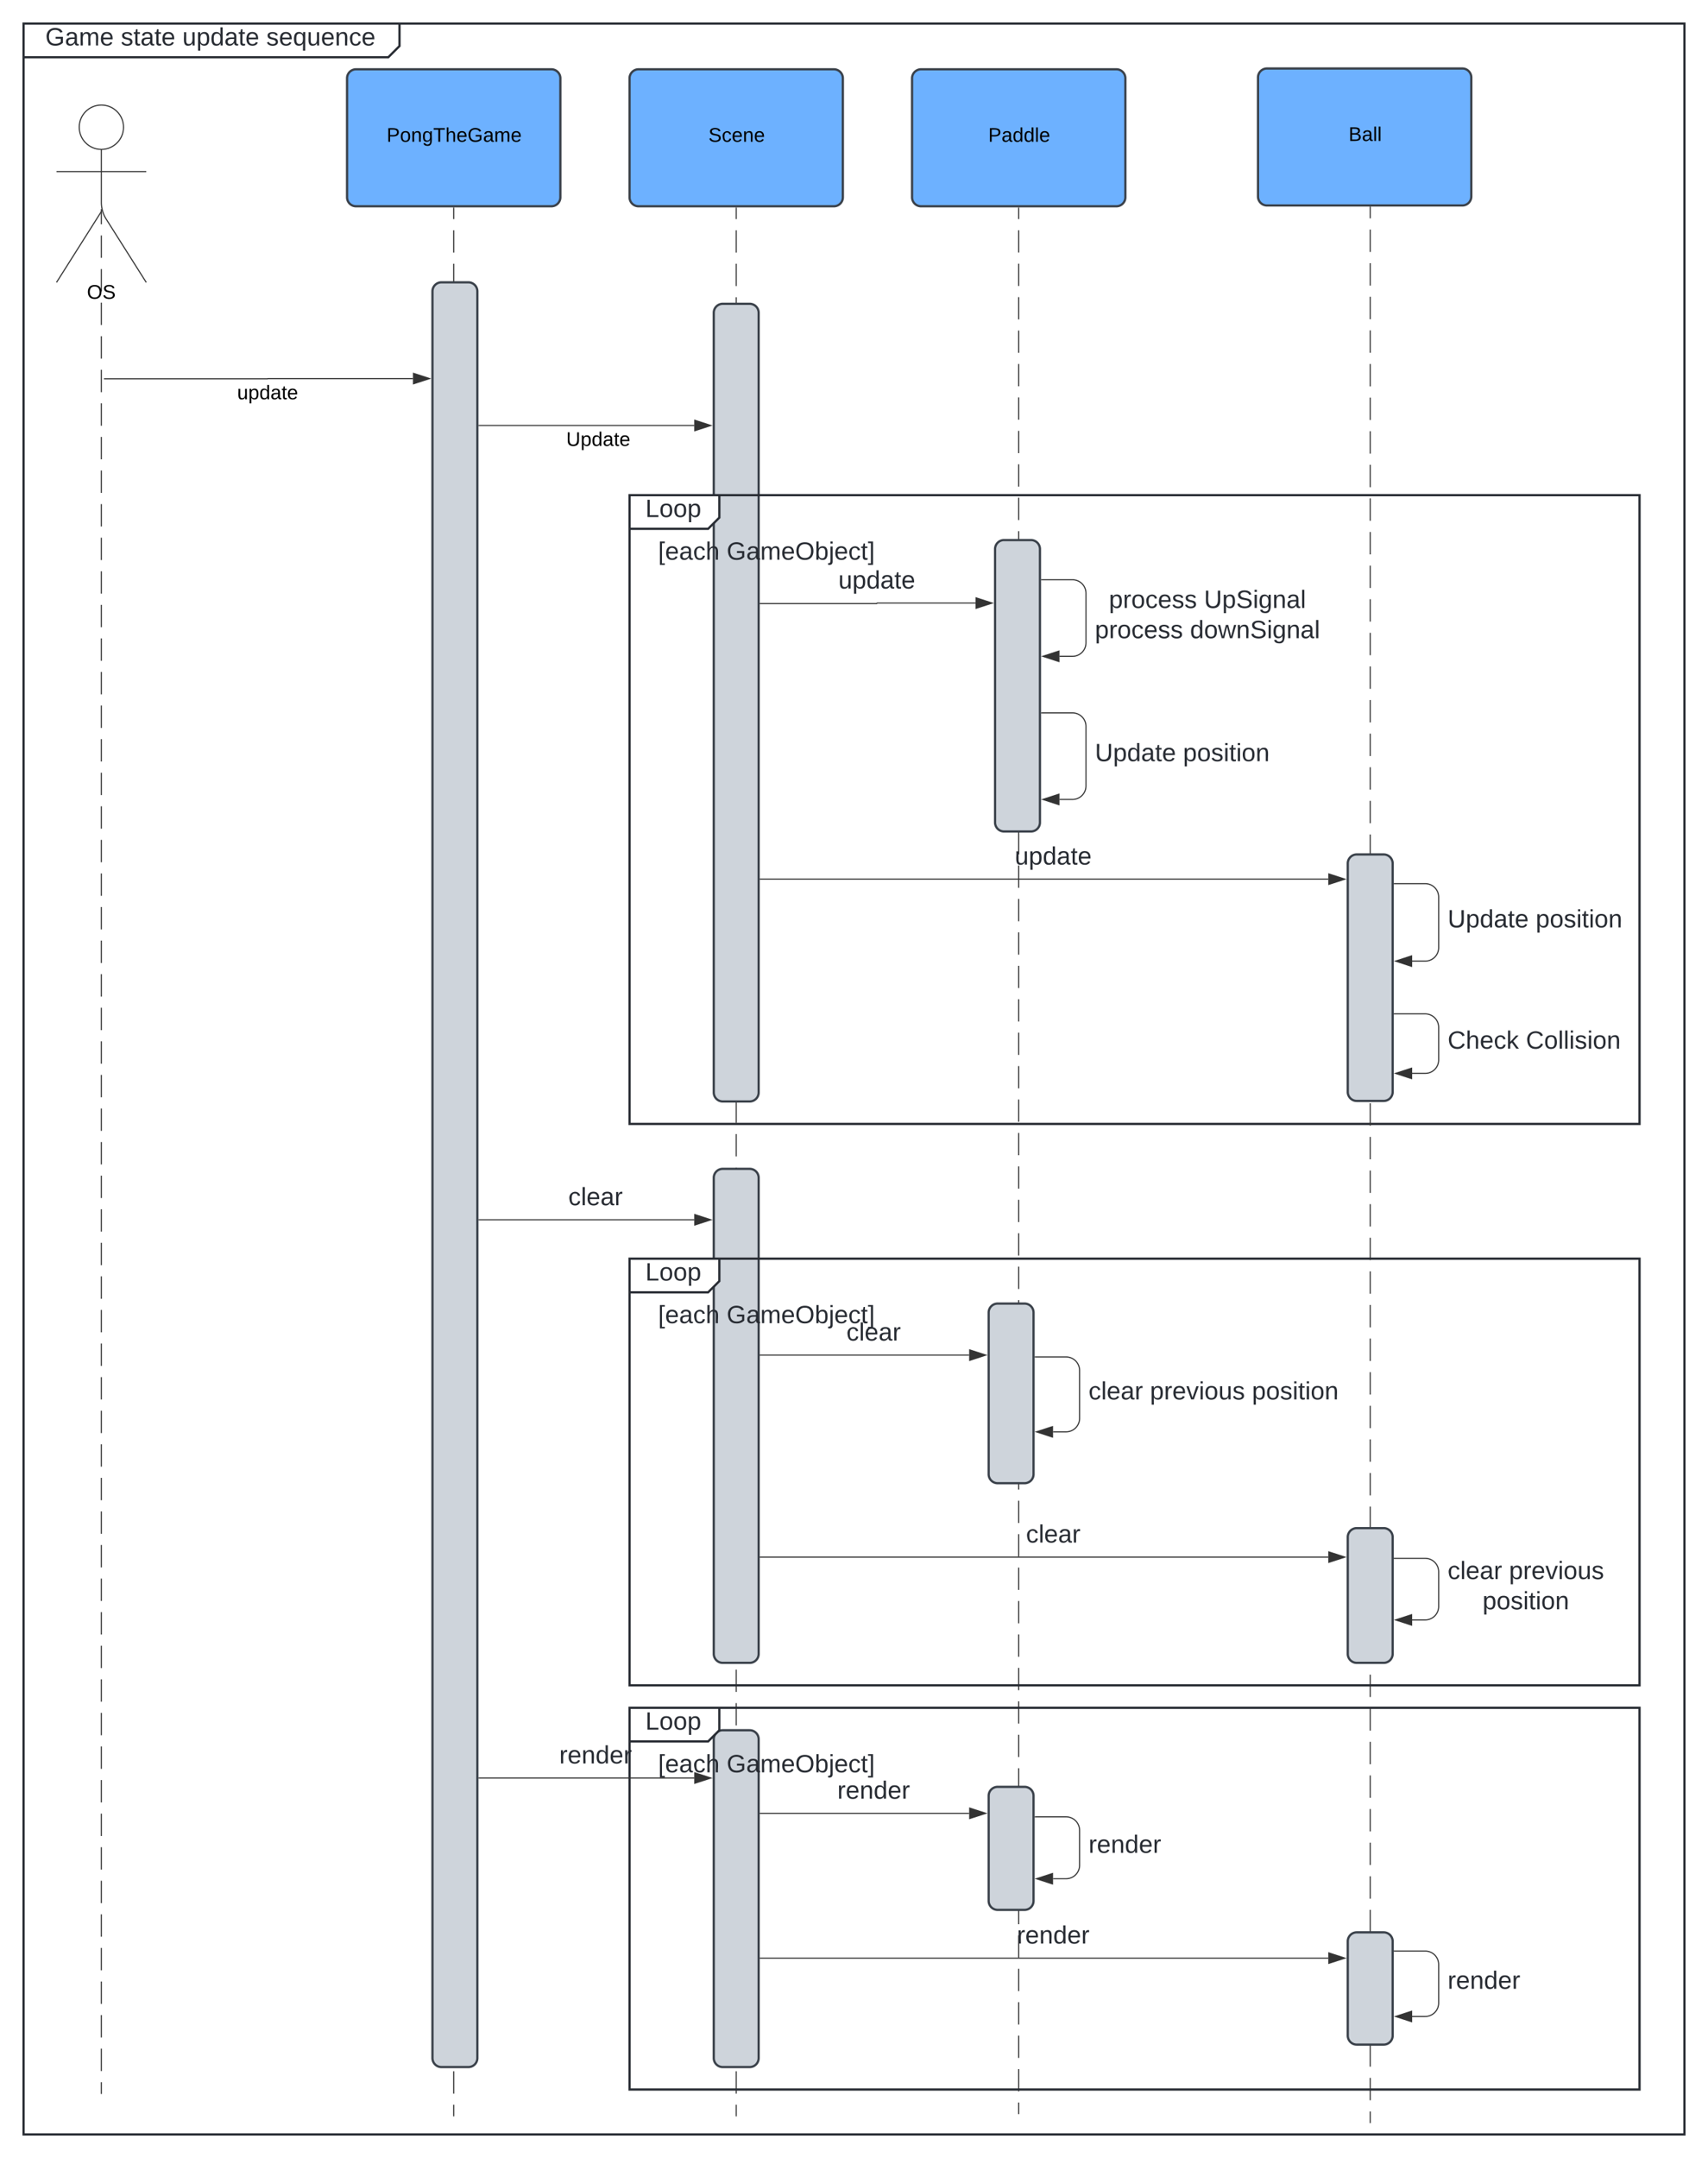 <svg xmlns="http://www.w3.org/2000/svg" xmlns:xlink="http://www.w3.org/1999/xlink" xmlns:lucid="lucid" width="1522" height="1922"><g transform="translate(721 541)" lucid:page-tab-id="aKaGsgK4aAnI"><path d="M-1000-1000h2000v2500h-2000z" fill="#fff"/><path d="M-700-520h335v20l-10 10h-325z" fill="#fff"/><path d="M-365-520v20l-10 10h-325" stroke="#282c33" stroke-width="2" fill="none"/><path d="M-700-520H780v1880H-700z" stroke="#282c33" stroke-width="2" fill="none"/><use xlink:href="#a" transform="matrix(1,0,0,1,-692,-520) translate(11.395 19.489)"/><use xlink:href="#b" transform="matrix(1,0,0,1,-692,-520) translate(78.666 19.489)"/><use xlink:href="#c" transform="matrix(1,0,0,1,-692,-520) translate(133.531 19.489)"/><use xlink:href="#d" transform="matrix(1,0,0,1,-692,-520) translate(208.345 19.489)"/><path d="M-64.96-355.78v9.93m0 9.94v19.87m0 9.93v19.88m0 9.94v19.87m0 9.93v19.87m0 9.94v19.88m0 9.93v19.88m0 9.93v19.88m0 9.94v19.87m0 9.94v19.86m0 9.94v19.87m0 9.94v19.9m0 9.92V11.9m0 9.94V41.7m0 9.95v19.87m0 9.94v19.88m0 9.93v19.88m0 9.93v19.88m0 9.94v19.87m0 9.94v19.88m0 9.94v19.88m0 9.93v19.88m0 9.94v19.88m0 9.94v19.87m0 9.94v19.87m0 9.94v19.87m0 9.94v19.87m0 9.93v19.88m0 9.94v19.87m0 9.93v19.87m0 9.94v19.87m0 9.95v19.88m0 9.93v19.88m0 9.94v19.87m0 9.94v19.86m0 9.94v19.87m0 9.94v19.9m0 9.92v19.88m0 9.93V787m0 9.95v19.87m0 9.94v19.87m0 9.94v19.88m0 9.93v19.88m0 9.94v19.87m0 9.94v19.88m0 9.94v19.87m0 9.93v19.88m0 9.94v19.88m0 9.94v19.87m0 9.94v19.87m0 9.94v19.87m0 9.94v19.87m0 9.93v19.88m0 9.93v19.9m0 9.93V1264m0 9.94v19.87m0 9.95v19.88m0 9.93v9.94" stroke="#333" fill="none"/><path d="M-64.5-355.77h-.94v-.5h.95z" stroke="#333" stroke-width=".05" fill="#333"/><path d="M-64.96 1343.5v.5M-630.67-351.2v9.96m0 9.97v19.93m0 9.97v19.94m0 9.97v19.93m0 9.97v19.94m0 9.97v19.94m0 9.95v19.94m0 9.96v19.94m0 9.97V-102m0 9.97v19.94m0 9.98v19.93m0 9.98v19.94m0 9.97V17.6m0 9.97v19.93m0 9.97v19.94m0 9.97v19.94m0 9.97v19.95m0 9.97v19.93m0 9.97v19.94m0 9.97v19.93m0 9.97v19.94m0 9.97v19.94m0 9.96v19.94m0 9.97v19.94m0 9.95v19.94m0 9.96v19.94m0 9.97v19.93m0 9.97v19.94m0 9.98v19.93m0 9.98v19.94m0 9.97v19.92m0 9.97v19.93m0 9.97v19.94m0 9.96v19.94m0 9.97v19.95m0 9.97v19.93m0 9.97v19.94m0 9.97v19.93m0 9.97v19.94m0 9.97v19.93m0 9.97v19.94m0 9.97v19.93m0 9.97v19.94m0 9.96v19.94m0 9.96v19.94m0 9.97v19.94m0 9.98v19.93m0 9.98v19.94m0 9.97v19.92m0 9.97v19.93m0 9.97v19.94m0 9.96v19.94m0 9.97v19.95m0 9.97v19.93m0 9.97v19.94m0 9.97v19.93m0 9.97v9.97M-630.67-351.2v-3.5M-630.67 1323.5v.5M-316.7-355.78v9.93m0 9.94v19.87m0 9.93v19.88m0 9.94v19.87m0 9.93v19.87m0 9.94v19.88m0 9.93v19.88m0 9.93v19.88m0 9.94v19.87m0 9.94v19.86m0 9.94v19.87m0 9.94v19.9m0 9.92V11.9m0 9.94V41.7m0 9.95v19.87m0 9.94v19.88m0 9.93v19.88m0 9.93v19.88m0 9.94v19.87m0 9.94v19.88m0 9.94v19.88m0 9.93v19.88m0 9.94v19.88m0 9.94v19.87m0 9.94v19.87m0 9.94v19.87m0 9.94v19.87m0 9.93v19.88m0 9.94v19.87m0 9.93v19.87m0 9.94v19.87m0 9.95v19.88m0 9.93v19.88m0 9.94v19.87m0 9.94v19.86m0 9.94v19.87m0 9.94v19.9m0 9.92v19.88m0 9.93V787m0 9.95v19.87m0 9.94v19.87m0 9.94v19.88m0 9.93v19.88m0 9.94v19.87m0 9.94v19.88m0 9.94v19.87m0 9.93v19.88m0 9.94v19.88m0 9.94v19.87m0 9.94v19.87m0 9.94v19.87m0 9.94v19.87m0 9.93v19.88m0 9.93v19.9m0 9.93V1264m0 9.94v19.87m0 9.95v19.88m0 9.93v9.94" stroke="#333" fill="none"/><path d="M-316.23-355.77h-.95v-.5h.95z" stroke="#333" stroke-width=".05" fill="#333"/><path d="M-316.7 1343.5v.5M186.78-355.78v9.92m0 9.93v19.85m0 9.93v19.85m0 9.92v19.85m0 9.93v19.85m0 9.93v19.85m0 9.92v19.86m0 9.93v19.85m0 9.93v19.86m0 9.92v19.86m0 9.92v19.85m0 9.94v19.85m0 9.92v19.85m0 9.92v19.84m0 9.93v19.85m0 9.93v19.85m0 9.92v19.85m0 9.93v19.85m0 9.93v19.85m0 9.92v19.85m0 9.93v19.85m0 9.93v19.86m0 9.92v19.86m0 9.92V339m0 9.94v19.85m0 9.9v19.87m0 9.92v19.84m0 9.93v19.85m0 9.93v19.85m0 9.92v19.85m0 9.93v19.85m0 9.93v19.85m0 9.92V607m0 9.93v19.85m0 9.93v19.86m0 9.92v19.85m0 9.93v19.85m0 9.94v19.85m0 9.9v19.87m0 9.92v19.84m0 9.93v19.85m0 9.92V875m0 9.92v19.85m0 9.93v19.85m0 9.93v19.85m0 9.92v19.85m0 9.93v19.85m0 9.93v19.86m0 9.92v19.85m0 9.93v19.85m0 9.94V1143m0 9.9v19.86m0 9.93v19.84m0 9.93v19.85m0 9.92v19.86m0 9.92v19.85m0 9.93v19.85m0 9.92v9.93" stroke="#333" fill="none"/><path d="M187.26-355.77h-.95v-.5h.96z" stroke="#333" stroke-width=".05" fill="#333"/><path d="M186.78 1341.5v.5" stroke="#333" fill="none"/><path d="M-84.96-262.43a8 8 0 0 1 8-8h24a8 8 0 0 1 8 8V432a8 8 0 0 1-8 8h-24a8 8 0 0 1-8-8zM-335.63-281.55a8 8 0 0 1 8-8h24a8 8 0 0 1 8 8V1292a8 8 0 0 1-8 8h-24a8 8 0 0 1-8-8z" stroke="#3a414a" stroke-width="2" fill="#ced4db"/><path d="M-160-471.28a8 8 0 0 1 8-8H22.07a8 8 0 0 1 8 8v106a8 8 0 0 1-8 8H-152a8 8 0 0 1-8-8z" stroke="#3a414a" stroke-width="2" fill="#6db1ff"/><use xlink:href="#e" transform="matrix(1,0,0,1,-152,-471.282) translate(62.315 56.556)"/><path d="M91.74-471.28a8 8 0 0 1 8-8h174.08a8 8 0 0 1 8 8v106a8 8 0 0 1-8 8H99.74a8 8 0 0 1-8-8z" stroke="#3a414a" stroke-width="2" fill="#6db1ff"/><use xlink:href="#f" transform="matrix(1,0,0,1,99.743,-471.282) translate(59.87 56.556)"/><path d="M-610.92-427.7c0 10.9-8.84 19.75-19.75 19.75-10.9 0-19.75-8.84-19.75-19.75 0-10.9 8.84-19.75 19.75-19.75 10.9 0 19.75 8.85 19.75 19.75z" stroke="#333" fill="#fff"/><path d="M-630.67-407.94v47.3a27.6 27.6 0 0 0 4.28 14.75l35.73 56.45m-40-63.2l-40 63.2m0-98.75h80" stroke="#333" fill="none"/><path d="M-670.67-439.44a8 8 0 0 1 8-8h64a8 8 0 0 1 8 8v164a8 8 0 0 1-8 8h-64a8 8 0 0 1-8-8z" fill="none"/><use xlink:href="#g" transform="matrix(1,0,0,1,-750.669,-289.445) translate(107.16 14.556)"/><path d="M-627.84-203.62h145.25a.1.1 0 0 0 .12-.1.1.1 0 0 1 .1-.1h129.36M-627.82-203.62h-.52" stroke="#333" fill="none"/><path d="M-338.25-203.83l-14.27 4.63v-9.27z" stroke="#333" fill="#333"/><use xlink:href="#h" transform="matrix(1,0,0,1,-509.635,-199.618) translate(0 14.222)"/><path d="M-294.13-162.04h191.78" stroke="#333" fill="none"/><path d="M-294.12-161.57h-.5v-.95h.5z" stroke="#333" stroke-width=".05" fill="#333"/><path d="M-87.58-162.04l-14.27 4.63v-9.28z" stroke="#333" fill="#333"/><use xlink:href="#i" transform="matrix(1,0,0,1,-221.384,-158.042) translate(0 14.222)"/><use xlink:href="#j" transform="matrix(1,0,0,1,-221.384,-158.042) translate(4.938 14.222)"/><path d="M-411.74-471.28a8 8 0 0 1 8-8h174.07a8 8 0 0 1 8 8v106a8 8 0 0 1-8 8h-174.07a8 8 0 0 1-8-8z" stroke="#3a414a" stroke-width="2" fill="#6db1ff"/><use xlink:href="#k" transform="matrix(1,0,0,1,-403.743,-471.282) translate(27.302 56.556)"/><path d="M-160-100h80v20l-10 10h-70z" fill="#fff"/><path d="M-80-100v20l-10 10h-70" stroke="#282c33" stroke-width="2" fill="none"/><path d="M-160-100h900v560h-900z" stroke="#282c33" stroke-width="2" fill="none"/><use xlink:href="#l" transform="matrix(1,0,0,1,-152,-100) translate(6.062 19.489)"/><use xlink:href="#m" transform="matrix(1,0,0,1,-148,-62) translate(13.427 19.489)"/><use xlink:href="#n" transform="matrix(1,0,0,1,-148,-62) translate(74.525 19.489)"/><path d="M165.7-52a8 8 0 0 1 8-8h24a8 8 0 0 1 8 8v243.53a8 8 0 0 1-8 8h-24a8 8 0 0 1-8-8z" stroke="#3a414a" stroke-width="2" fill="#ced4db"/><path d="M-43.46-3.42h103.6a.23.23 0 0 0 .23-.23.23.23 0 0 1 .23-.23h87.72" stroke="#333" fill="none"/><path d="M-43.45-2.94h-.5v-.95h.5z" stroke="#333" stroke-width=".05" fill="#333"/><path d="M163.1-3.88L148.8.75v-9.27z" stroke="#333" fill="#333"/><use xlink:href="#o" transform="matrix(1,0,0,1,26.063,-34.813) translate(0.005 17.956)"/><path d="M207.2 93.92h27.5a12 12 0 0 1 12 12V159a12 12 0 0 1-12 12h-11.6" stroke="#333" fill="none"/><path d="M207.22 94.4h-.5v-.95h.5z" stroke="#333" stroke-width=".05" fill="#333"/><path d="M208.32 171l14.27-4.63v9.27z" stroke="#333" fill="#333"/><use xlink:href="#p" transform="matrix(1,0,0,1,254.707,118.997) translate(0.005 17.956)"/><use xlink:href="#q" transform="matrix(1,0,0,1,254.707,118.997) translate(78.498 17.956)"/><path d="M207.2-24.66h27.5a12 12 0 0 1 12 12v44.2a12 12 0 0 1-12 12h-11.6" stroke="#333" fill="none"/><path d="M207.22-24.18h-.5v-.95h.5z" stroke="#333" stroke-width=".05" fill="#333"/><path d="M208.32 43.53l14.27-4.64v9.26z" stroke="#333" fill="#333"/><use xlink:href="#r" transform="matrix(1,0,0,1,254.707,-17.498) translate(12.474 17.956)"/><use xlink:href="#s" transform="matrix(1,0,0,1,254.707,-17.498) translate(97.202 17.956)"/><use xlink:href="#t" transform="matrix(1,0,0,1,254.707,-17.498) translate(0.005 44.889)"/><use xlink:href="#u" transform="matrix(1,0,0,1,254.707,-17.498) translate(84.733 44.889)"/><path d="M400-472a8 8 0 0 1 8-8h174.08a8 8 0 0 1 8 8v106a8 8 0 0 1-8 8H408a8 8 0 0 1-8-8z" stroke="#3a414a" stroke-width="2" fill="#6db1ff"/><use xlink:href="#v" transform="matrix(1,0,0,1,408,-472) translate(72.735 56.556)"/><path d="M500-356.5v9.98m0 9.97v19.96m0 9.98v19.96m0 9.97v19.97m0 9.97v19.96m0 9.97v19.96m0 9.97v19.96m0 9.97V-137m0 9.96v19.96m0 9.97v19.94m0 9.98v19.96m0 9.97v19.95m0 9.98v19.95m0 9.98v19.96m0 9.98V72.5m0 9.97v19.95m0 9.98v19.95m0 9.98v19.95m0 9.98v19.95m0 10v19.94m0 9.98v19.95m0 9.98V282m0 9.98v19.95m0 9.98v19.96m0 9.98v19.95m0 9.97v19.95m0 9.98v19.95m0 9.98v19.95m0 9.98v19.95m0 10v19.94m0 9.98v19.95m0 9.98v19.95m0 9.98v19.95m0 9.98v19.96m0 9.98v19.95m0 9.97v19.95m0 9.98v19.95m0 9.98v19.95m0 9.98v19.95m0 10v19.94m0 9.98v19.95m0 9.98v19.95m0 9.98v19.95m0 9.98v19.96m0 9.98v19.95m0 9.97v19.95m0 9.97v19.95m0 9.97v19.96m0 9.97v19.96m0 10v19.94m0 9.98v19.95m0 9.97v19.96m0 9.97v19.96m0 9.97v19.96m0 9.97v19.96m0 9.96v19.96m0 9.97v19.95m0 9.97v9.98" stroke="#333" fill="none"/><path d="M500.48-356.5h-.96v-.5h.96z" stroke="#333" stroke-width=".05" fill="#333"/><path d="M500 1349.5v.5" stroke="#333" fill="none"/><path d="M480 228a8 8 0 0 1 8-8h24a8 8 0 0 1 8 8v203.53a8 8 0 0 1-8 8h-24a8 8 0 0 1-8-8z" stroke="#3a414a" stroke-width="2" fill="#ced4db"/><path d="M521.5 246H549a12 12 0 0 1 12 12v45a12 12 0 0 1-12 12h-11.62" stroke="#333" fill="none"/><path d="M521.5 246.47h-.5v-.94h.5z" stroke="#333" stroke-width=".05" fill="#333"/><path d="M522.62 315l14.26-4.63v9.26z" stroke="#333" fill="#333"/><use xlink:href="#p" transform="matrix(1,0,0,1,569,267.033) translate(0.005 17.956)"/><use xlink:href="#q" transform="matrix(1,0,0,1,569,267.033) translate(78.498 17.956)"/><path d="M521.5 362H549a12 12 0 0 1 12 12v29a12 12 0 0 1-12 12h-11.62" stroke="#333" fill="none"/><path d="M521.5 362.48h-.5v-.96h.5z" stroke="#333" stroke-width=".05" fill="#333"/><path d="M522.62 415l14.26-4.63v9.26z" stroke="#333" fill="#333"/><use xlink:href="#w" transform="matrix(1,0,0,1,569,375.033) translate(0.005 17.956)"/><use xlink:href="#x" transform="matrix(1,0,0,1,569,375.033) translate(69.77 17.956)"/><path d="M-43.46 242H462.6" stroke="#333" fill="none"/><path d="M-43.45 242.47h-.5v-.94h.5z" stroke="#333" stroke-width=".05" fill="#333"/><path d="M477.38 242l-14.26 4.63v-9.26z" stroke="#333" fill="#333"/><use xlink:href="#o" transform="matrix(1,0,0,1,183.228,211.067) translate(0.005 17.956)"/><path d="M-84.96 508a8 8 0 0 1 8-8h24a8 8 0 0 1 8 8v424a8 8 0 0 1-8 8h-24a8 8 0 0 1-8-8z" stroke="#3a414a" stroke-width="2" fill="#ced4db"/><path d="M-294.13 545.38h191.78" stroke="#333" fill="none"/><path d="M-294.12 545.85h-.5v-.95h.5z" stroke="#333" stroke-width=".05" fill="#333"/><path d="M-87.58 545.38l-14.27 4.63v-9.26z" stroke="#333" fill="#333"/><use xlink:href="#y" transform="matrix(1,0,0,1,-214.55,514.445) translate(0.005 17.956)"/><path d="M-160 580h80v20l-10 10h-70z" fill="#fff"/><path d="M-80 580v20l-10 10h-70" stroke="#282c33" stroke-width="2" fill="none"/><path d="M-160 580h900v380h-900z" stroke="#282c33" stroke-width="2" fill="none"/><use xlink:href="#l" transform="matrix(1,0,0,1,-152,580) translate(6.062 19.489)"/><use xlink:href="#m" transform="matrix(1,0,0,1,-148,618) translate(13.427 19.489)"/><use xlink:href="#n" transform="matrix(1,0,0,1,-148,618) translate(74.525 19.489)"/><path d="M160 628a8 8 0 0 1 8-8h24a8 8 0 0 1 8 8v144a8 8 0 0 1-8 8h-24a8 8 0 0 1-8-8z" stroke="#3a414a" stroke-width="2" fill="#ced4db"/><path d="M-43.46 665.9H142.62" stroke="#333" fill="none"/><path d="M-43.45 666.4h-.5v-.96h.5z" stroke="#333" stroke-width=".05" fill="#333"/><path d="M157.38 665.9l-14.26 4.65v-9.27z" stroke="#333" fill="#333"/><use xlink:href="#y" transform="matrix(1,0,0,1,33.266,634.981) translate(0.005 17.956)"/><path d="M480 828a8 8 0 0 1 8-8h24a8 8 0 0 1 8 8v104a8 8 0 0 1-8 8h-24a8 8 0 0 1-8-8z" stroke="#3a414a" stroke-width="2" fill="#ced4db"/><path d="M-43.46 845.82H462.62" stroke="#333" fill="none"/><path d="M-43.45 846.3h-.5v-.96h.5z" stroke="#333" stroke-width=".05" fill="#333"/><path d="M477.38 845.82l-14.26 4.63v-9.27z" stroke="#333" fill="#333"/><use xlink:href="#y" transform="matrix(1,0,0,1,193.266,814.886) translate(0.005 17.956)"/><path d="M201.5 667.55H229a12 12 0 0 1 12 12v42.7a12 12 0 0 1-12 12h-11.62" stroke="#333" fill="none"/><path d="M201.5 668.03h-.5v-.95h.5z" stroke="#333" stroke-width=".05" fill="#333"/><path d="M202.62 734.25l14.26-4.63v9.27z" stroke="#333" fill="#333"/><use xlink:href="#z" transform="matrix(1,0,0,1,249,687.437) translate(0.005 17.956)"/><use xlink:href="#A" transform="matrix(1,0,0,1,249,687.437) translate(54.745 17.956)"/><use xlink:href="#q" transform="matrix(1,0,0,1,249,687.437) translate(145.645 17.956)"/><path d="M521.5 846.9H549a12 12 0 0 1 12 12v30.85a12 12 0 0 1-12 12h-11.62" stroke="#333" fill="none"/><path d="M521.5 847.38h-.5v-.95h.5z" stroke="#333" stroke-width=".05" fill="#333"/><path d="M522.62 901.75l14.26-4.63v9.27z" stroke="#333" fill="#333"/><use xlink:href="#z" transform="matrix(1,0,0,1,569,847.396) translate(0.005 17.956)"/><use xlink:href="#B" transform="matrix(1,0,0,1,569,847.396) translate(54.745 17.956)"/><use xlink:href="#C" transform="matrix(1,0,0,1,569,847.396) translate(31.115 44.889)"/><path d="M160 1058.42a8 8 0 0 1 8-8h24a8 8 0 0 1 8 8V1152a8 8 0 0 1-8 8h-24a8 8 0 0 1-8-8zM480 1188a8 8 0 0 1 8-8h24a8 8 0 0 1 8 8v84a8 8 0 0 1-8 8h-24a8 8 0 0 1-8-8z" stroke="#3a414a" stroke-width="2" fill="#ced4db"/><path d="M201.5 1077.14H229a12 12 0 0 1 12 12v31.12a12 12 0 0 1-12 12h-11.62" stroke="#333" fill="none"/><path d="M201.5 1077.62h-.5v-.95h.5z" stroke="#333" stroke-width=".05" fill="#333"/><path d="M202.62 1132.26l14.26-4.64v9.27z" stroke="#333" fill="#333"/><use xlink:href="#D" transform="matrix(1,0,0,1,249,1091.234) translate(0.005 17.956)"/><path d="M521.5 1196.67H549a12 12 0 0 1 12 12v34.26a12 12 0 0 1-12 12h-11.62" stroke="#333" fill="none"/><path d="M521.5 1197.14h-.5v-.95h.5z" stroke="#333" stroke-width=".05" fill="#333"/><path d="M522.62 1254.93l14.26-4.63v9.27z" stroke="#333" fill="#333"/><use xlink:href="#D" transform="matrix(1,0,0,1,569,1212.334) translate(0.005 17.956)"/><path d="M-43.46 1074h186.08M-43.45 1074h-.5" stroke="#333" fill="none"/><path d="M157.38 1074l-14.26 4.63v-9.27z" stroke="#333" fill="#333"/><g><use xlink:href="#D" transform="matrix(1,0,0,1,25.161,1043.059) translate(0.005 17.956)"/></g><path d="M-43.46 1202.97H462.62M-43.45 1202.97h-.5" stroke="#333" fill="none"/><path d="M477.38 1202.97l-14.26 4.63v-9.27z" stroke="#333" fill="#333"/><g><use xlink:href="#D" transform="matrix(1,0,0,1,185.161,1172.033) translate(0.005 17.956)"/></g><path d="M-84.96 1008a8 8 0 0 1 8-8h24a8 8 0 0 1 8 8v284a8 8 0 0 1-8 8h-24a8 8 0 0 1-8-8z" stroke="#3a414a" stroke-width="2" fill="#ced4db"/><path d="M-160 980h80v20l-10 10h-70z" fill="#fff"/><path d="M-80 980v20l-10 10h-70" stroke="#282c33" stroke-width="2" fill="none"/><path d="M-160 980h900v340h-900z" stroke="#282c33" stroke-width="2" fill="none"/><g><use xlink:href="#l" transform="matrix(1,0,0,1,-152,980) translate(6.062 19.489)"/></g><g><use xlink:href="#m" transform="matrix(1,0,0,1,-148,1018) translate(13.427 19.489)"/><use xlink:href="#n" transform="matrix(1,0,0,1,-148,1018) translate(74.525 19.489)"/></g><path d="M-294.13 1042.57h191.78" stroke="#333" fill="none"/><path d="M-294.12 1043.04h-.5v-.95h.5z" stroke="#333" stroke-width=".05" fill="#333"/><path d="M-87.58 1042.57l-14.27 4.63v-9.27z" stroke="#333" fill="#333"/><g><use xlink:href="#D" transform="matrix(1,0,0,1,-222.655,1011.633) translate(0.005 17.956)"/></g><defs><path fill="#282c33" d="M143 4C61 4 22-44 18-125c-5-107 100-154 193-111 17 8 29 25 37 43l-32 9c-13-25-37-40-76-40-61 0-88 39-88 99 0 61 29 100 91 101 35 0 62-11 79-27v-45h-74v-28h105v86C228-13 192 4 143 4" id="E"/><path fill="#282c33" d="M141-36C126-15 110 5 73 4 37 3 15-17 15-53c-1-64 63-63 125-63 3-35-9-54-41-54-24 1-41 7-42 31l-33-3c5-37 33-52 76-52 45 0 72 20 72 64v82c-1 20 7 32 28 27v20c-31 9-61-2-59-35zM48-53c0 20 12 33 32 33 41-3 63-29 60-74-43 2-92-5-92 41" id="F"/><path fill="#282c33" d="M210-169c-67 3-38 105-44 169h-31v-121c0-29-5-50-35-48C34-165 62-65 56 0H25l-1-190h30c1 10-1 24 2 32 10-44 99-50 107 0 11-21 27-35 58-36 85-2 47 119 55 194h-31v-121c0-29-5-49-35-48" id="G"/><path fill="#282c33" d="M100-194c63 0 86 42 84 106H49c0 40 14 67 53 68 26 1 43-12 49-29l28 8c-11 28-37 45-77 45C44 4 14-33 15-96c1-61 26-98 85-98zm52 81c6-60-76-77-97-28-3 7-6 17-6 28h103" id="H"/><g id="a"><use transform="matrix(0.062,0,0,0.062,0,0)" xlink:href="#E"/><use transform="matrix(0.062,0,0,0.062,17.457,0)" xlink:href="#F"/><use transform="matrix(0.062,0,0,0.062,29.926,0)" xlink:href="#G"/><use transform="matrix(0.062,0,0,0.062,48.567,0)" xlink:href="#H"/></g><path fill="#282c33" d="M135-143c-3-34-86-38-87 0 15 53 115 12 119 90S17 21 10-45l28-5c4 36 97 45 98 0-10-56-113-15-118-90-4-57 82-63 122-42 12 7 21 19 24 35" id="I"/><path fill="#282c33" d="M59-47c-2 24 18 29 38 22v24C64 9 27 4 27-40v-127H5v-23h24l9-43h21v43h35v23H59v120" id="J"/><g id="b"><use transform="matrix(0.062,0,0,0.062,0,0)" xlink:href="#I"/><use transform="matrix(0.062,0,0,0.062,11.222,0)" xlink:href="#J"/><use transform="matrix(0.062,0,0,0.062,17.457,0)" xlink:href="#F"/><use transform="matrix(0.062,0,0,0.062,29.926,0)" xlink:href="#J"/><use transform="matrix(0.062,0,0,0.062,36.16,0)" xlink:href="#H"/></g><path fill="#282c33" d="M84 4C-5 8 30-112 23-190h32v120c0 31 7 50 39 49 72-2 45-101 50-169h31l1 190h-30c-1-10 1-25-2-33-11 22-28 36-60 37" id="K"/><path fill="#282c33" d="M115-194c55 1 70 41 70 98S169 2 115 4C84 4 66-9 55-30l1 105H24l-1-265h31l2 30c10-21 28-34 59-34zm-8 174c40 0 45-34 45-75s-6-73-45-74c-42 0-51 32-51 76 0 43 10 73 51 73" id="L"/><path fill="#282c33" d="M85-194c31 0 48 13 60 33l-1-100h32l1 261h-30c-2-10 0-23-3-31C134-8 116 4 85 4 32 4 16-35 15-94c0-66 23-100 70-100zm9 24c-40 0-46 34-46 75 0 40 6 74 45 74 42 0 51-32 51-76 0-42-9-74-50-73" id="M"/><g id="c"><use transform="matrix(0.062,0,0,0.062,0,0)" xlink:href="#K"/><use transform="matrix(0.062,0,0,0.062,12.469,0)" xlink:href="#L"/><use transform="matrix(0.062,0,0,0.062,24.938,0)" xlink:href="#M"/><use transform="matrix(0.062,0,0,0.062,37.407,0)" xlink:href="#F"/><use transform="matrix(0.062,0,0,0.062,49.877,0)" xlink:href="#J"/><use transform="matrix(0.062,0,0,0.062,56.111,0)" xlink:href="#H"/></g><path fill="#282c33" d="M145-31C134-9 116 4 85 4 32 4 16-35 15-94c0-59 17-99 70-100 32-1 48 14 60 33 0-11-1-24 2-32h30l-1 268h-32zM93-21c41 0 51-33 51-76s-8-73-50-73c-40 0-46 35-46 75s5 74 45 74" id="N"/><path fill="#282c33" d="M117-194c89-4 53 116 60 194h-32v-121c0-31-8-49-39-48C34-167 62-67 57 0H25l-1-190h30c1 10-1 24 2 32 11-22 29-35 61-36" id="O"/><path fill="#282c33" d="M96-169c-40 0-48 33-48 73s9 75 48 75c24 0 41-14 43-38l32 2c-6 37-31 61-74 61-59 0-76-41-82-99-10-93 101-131 147-64 4 7 5 14 7 22l-32 3c-4-21-16-35-41-35" id="P"/><g id="d"><use transform="matrix(0.062,0,0,0.062,0,0)" xlink:href="#I"/><use transform="matrix(0.062,0,0,0.062,11.222,0)" xlink:href="#H"/><use transform="matrix(0.062,0,0,0.062,23.691,0)" xlink:href="#N"/><use transform="matrix(0.062,0,0,0.062,36.16,0)" xlink:href="#K"/><use transform="matrix(0.062,0,0,0.062,48.63,0)" xlink:href="#H"/><use transform="matrix(0.062,0,0,0.062,61.099,0)" xlink:href="#O"/><use transform="matrix(0.062,0,0,0.062,73.568,0)" xlink:href="#P"/><use transform="matrix(0.062,0,0,0.062,84.79,0)" xlink:href="#H"/></g><path d="M185-189c-5-48-123-54-124 2 14 75 158 14 163 119 3 78-121 87-175 55-17-10-28-26-33-46l33-7c5 56 141 63 141-1 0-78-155-14-162-118-5-82 145-84 179-34 5 7 8 16 11 25" id="Q"/><path d="M96-169c-40 0-48 33-48 73s9 75 48 75c24 0 41-14 43-38l32 2c-6 37-31 61-74 61-59 0-76-41-82-99-10-93 101-131 147-64 4 7 5 14 7 22l-32 3c-4-21-16-35-41-35" id="R"/><path d="M100-194c63 0 86 42 84 106H49c0 40 14 67 53 68 26 1 43-12 49-29l28 8c-11 28-37 45-77 45C44 4 14-33 15-96c1-61 26-98 85-98zm52 81c6-60-76-77-97-28-3 7-6 17-6 28h103" id="S"/><path d="M117-194c89-4 53 116 60 194h-32v-121c0-31-8-49-39-48C34-167 62-67 57 0H25l-1-190h30c1 10-1 24 2 32 11-22 29-35 61-36" id="T"/><g id="e"><use transform="matrix(0.049,0,0,0.049,0,0)" xlink:href="#Q"/><use transform="matrix(0.049,0,0,0.049,11.852,0)" xlink:href="#R"/><use transform="matrix(0.049,0,0,0.049,20.741,0)" xlink:href="#S"/><use transform="matrix(0.049,0,0,0.049,30.617,0)" xlink:href="#T"/><use transform="matrix(0.049,0,0,0.049,40.494,0)" xlink:href="#S"/></g><path d="M30-248c87 1 191-15 191 75 0 78-77 80-158 76V0H30v-248zm33 125c57 0 124 11 124-50 0-59-68-47-124-48v98" id="U"/><path d="M141-36C126-15 110 5 73 4 37 3 15-17 15-53c-1-64 63-63 125-63 3-35-9-54-41-54-24 1-41 7-42 31l-33-3c5-37 33-52 76-52 45 0 72 20 72 64v82c-1 20 7 32 28 27v20c-31 9-61-2-59-35zM48-53c0 20 12 33 32 33 41-3 63-29 60-74-43 2-92-5-92 41" id="V"/><path d="M85-194c31 0 48 13 60 33l-1-100h32l1 261h-30c-2-10 0-23-3-31C134-8 116 4 85 4 32 4 16-35 15-94c0-66 23-100 70-100zm9 24c-40 0-46 34-46 75 0 40 6 74 45 74 42 0 51-32 51-76 0-42-9-74-50-73" id="W"/><path d="M24 0v-261h32V0H24" id="X"/><g id="f"><use transform="matrix(0.049,0,0,0.049,0,0)" xlink:href="#U"/><use transform="matrix(0.049,0,0,0.049,11.852,0)" xlink:href="#V"/><use transform="matrix(0.049,0,0,0.049,21.728,0)" xlink:href="#W"/><use transform="matrix(0.049,0,0,0.049,31.605,0)" xlink:href="#W"/><use transform="matrix(0.049,0,0,0.049,41.481,0)" xlink:href="#X"/><use transform="matrix(0.049,0,0,0.049,45.383,0)" xlink:href="#S"/></g><path d="M140-251c81 0 123 46 123 126C263-46 219 4 140 4 59 4 17-45 17-125s42-126 123-126zm0 227c63 0 89-41 89-101s-29-99-89-99c-61 0-89 39-89 99S79-25 140-24" id="Y"/><g id="g"><use transform="matrix(0.049,0,0,0.049,0,0)" xlink:href="#Y"/><use transform="matrix(0.049,0,0,0.049,13.827,0)" xlink:href="#Q"/></g><path d="M84 4C-5 8 30-112 23-190h32v120c0 31 7 50 39 49 72-2 45-101 50-169h31l1 190h-30c-1-10 1-25-2-33-11 22-28 36-60 37" id="Z"/><path d="M115-194c55 1 70 41 70 98S169 2 115 4C84 4 66-9 55-30l1 105H24l-1-265h31l2 30c10-21 28-34 59-34zm-8 174c40 0 45-34 45-75s-6-73-45-74c-42 0-51 32-51 76 0 43 10 73 51 73" id="aa"/><path d="M59-47c-2 24 18 29 38 22v24C64 9 27 4 27-40v-127H5v-23h24l9-43h21v43h35v23H59v120" id="ab"/><g id="h"><use transform="matrix(0.049,0,0,0.049,0,0)" xlink:href="#Z"/><use transform="matrix(0.049,0,0,0.049,9.877,0)" xlink:href="#aa"/><use transform="matrix(0.049,0,0,0.049,19.753,0)" xlink:href="#W"/><use transform="matrix(0.049,0,0,0.049,29.63,0)" xlink:href="#V"/><use transform="matrix(0.049,0,0,0.049,39.506,0)" xlink:href="#ab"/><use transform="matrix(0.049,0,0,0.049,44.444,0)" xlink:href="#S"/></g><path d="M232-93c-1 65-40 97-104 97C67 4 28-28 28-90v-158h33c8 89-33 224 67 224 102 0 64-133 71-224h33v155" id="ac"/><g id="j"><use transform="matrix(0.049,0,0,0.049,0,0)" xlink:href="#ac"/><use transform="matrix(0.049,0,0,0.049,12.79,0)" xlink:href="#aa"/><use transform="matrix(0.049,0,0,0.049,22.667,0)" xlink:href="#W"/><use transform="matrix(0.049,0,0,0.049,32.543,0)" xlink:href="#V"/><use transform="matrix(0.049,0,0,0.049,42.42,0)" xlink:href="#ab"/><use transform="matrix(0.049,0,0,0.049,47.358,0)" xlink:href="#S"/></g><path d="M100-194c62-1 85 37 85 99 1 63-27 99-86 99S16-35 15-95c0-66 28-99 85-99zM99-20c44 1 53-31 53-75 0-43-8-75-51-75s-53 32-53 75 10 74 51 75" id="ad"/><path d="M177-190C167-65 218 103 67 71c-23-6-38-20-44-43l32-5c15 47 100 32 89-28v-30C133-14 115 1 83 1 29 1 15-40 15-95c0-56 16-97 71-98 29-1 48 16 59 35 1-10 0-23 2-32h30zM94-22c36 0 50-32 50-73 0-42-14-75-50-75-39 0-46 34-46 75s6 73 46 73" id="ae"/><path d="M127-220V0H93v-220H8v-28h204v28h-85" id="af"/><path d="M106-169C34-169 62-67 57 0H25v-261h32l-1 103c12-21 28-36 61-36 89 0 53 116 60 194h-32v-121c2-32-8-49-39-48" id="ag"/><path d="M143 4C61 4 22-44 18-125c-5-107 100-154 193-111 17 8 29 25 37 43l-32 9c-13-25-37-40-76-40-61 0-88 39-88 99 0 61 29 100 91 101 35 0 62-11 79-27v-45h-74v-28h105v86C228-13 192 4 143 4" id="ah"/><path d="M210-169c-67 3-38 105-44 169h-31v-121c0-29-5-50-35-48C34-165 62-65 56 0H25l-1-190h30c1 10-1 24 2 32 10-44 99-50 107 0 11-21 27-35 58-36 85-2 47 119 55 194h-31v-121c0-29-5-49-35-48" id="ai"/><g id="k"><use transform="matrix(0.049,0,0,0.049,0,0)" xlink:href="#U"/><use transform="matrix(0.049,0,0,0.049,11.852,0)" xlink:href="#ad"/><use transform="matrix(0.049,0,0,0.049,21.728,0)" xlink:href="#T"/><use transform="matrix(0.049,0,0,0.049,31.605,0)" xlink:href="#ae"/><use transform="matrix(0.049,0,0,0.049,41.481,0)" xlink:href="#af"/><use transform="matrix(0.049,0,0,0.049,52.296,0)" xlink:href="#ag"/><use transform="matrix(0.049,0,0,0.049,62.173,0)" xlink:href="#S"/><use transform="matrix(0.049,0,0,0.049,72.049,0)" xlink:href="#ah"/><use transform="matrix(0.049,0,0,0.049,85.877,0)" xlink:href="#V"/><use transform="matrix(0.049,0,0,0.049,95.753,0)" xlink:href="#ai"/><use transform="matrix(0.049,0,0,0.049,110.519,0)" xlink:href="#S"/></g><path fill="#282c33" d="M30 0v-248h33v221h125V0H30" id="aj"/><path fill="#282c33" d="M100-194c62-1 85 37 85 99 1 63-27 99-86 99S16-35 15-95c0-66 28-99 85-99zM99-20c44 1 53-31 53-75 0-43-8-75-51-75s-53 32-53 75 10 74 51 75" id="ak"/><g id="l"><use transform="matrix(0.062,0,0,0.062,0,0)" xlink:href="#aj"/><use transform="matrix(0.062,0,0,0.062,12.469,0)" xlink:href="#ak"/><use transform="matrix(0.062,0,0,0.062,24.938,0)" xlink:href="#ak"/><use transform="matrix(0.062,0,0,0.062,37.407,0)" xlink:href="#L"/></g><path fill="#282c33" d="M26 75v-336h71v23H56V52h41v23H26" id="al"/><path fill="#282c33" d="M106-169C34-169 62-67 57 0H25v-261h32l-1 103c12-21 28-36 61-36 89 0 53 116 60 194h-32v-121c2-32-8-49-39-48" id="am"/><g id="m"><use transform="matrix(0.062,0,0,0.062,0,0)" xlink:href="#al"/><use transform="matrix(0.062,0,0,0.062,6.235,0)" xlink:href="#H"/><use transform="matrix(0.062,0,0,0.062,18.704,0)" xlink:href="#F"/><use transform="matrix(0.062,0,0,0.062,31.173,0)" xlink:href="#P"/><use transform="matrix(0.062,0,0,0.062,42.395,0)" xlink:href="#am"/></g><path fill="#282c33" d="M140-251c81 0 123 46 123 126C263-46 219 4 140 4 59 4 17-45 17-125s42-126 123-126zm0 227c63 0 89-41 89-101s-29-99-89-99c-61 0-89 39-89 99S79-25 140-24" id="an"/><path fill="#282c33" d="M115-194c53 0 69 39 70 98 0 66-23 100-70 100C84 3 66-7 56-30L54 0H23l1-261h32v101c10-23 28-34 59-34zm-8 174c40 0 45-34 45-75 0-40-5-75-45-74-42 0-51 32-51 76 0 43 10 73 51 73" id="ao"/><path fill="#282c33" d="M24-231v-30h32v30H24zM-9 49c24 4 33-6 33-30v-209h32V24c2 40-23 58-65 49V49" id="ap"/><path fill="#282c33" d="M3 75V52h41v-290H3v-23h71V75H3" id="aq"/><g id="n"><use transform="matrix(0.062,0,0,0.062,0,0)" xlink:href="#E"/><use transform="matrix(0.062,0,0,0.062,17.457,0)" xlink:href="#F"/><use transform="matrix(0.062,0,0,0.062,29.926,0)" xlink:href="#G"/><use transform="matrix(0.062,0,0,0.062,48.567,0)" xlink:href="#H"/><use transform="matrix(0.062,0,0,0.062,61.036,0)" xlink:href="#an"/><use transform="matrix(0.062,0,0,0.062,78.493,0)" xlink:href="#ao"/><use transform="matrix(0.062,0,0,0.062,90.962,0)" xlink:href="#ap"/><use transform="matrix(0.062,0,0,0.062,95.888,0)" xlink:href="#H"/><use transform="matrix(0.062,0,0,0.062,108.357,0)" xlink:href="#P"/><use transform="matrix(0.062,0,0,0.062,119.579,0)" xlink:href="#J"/><use transform="matrix(0.062,0,0,0.062,125.814,0)" xlink:href="#aq"/></g><g id="o"><use transform="matrix(0.062,0,0,0.062,0,0)" xlink:href="#K"/><use transform="matrix(0.062,0,0,0.062,12.469,0)" xlink:href="#L"/><use transform="matrix(0.062,0,0,0.062,24.938,0)" xlink:href="#M"/><use transform="matrix(0.062,0,0,0.062,37.407,0)" xlink:href="#F"/><use transform="matrix(0.062,0,0,0.062,49.877,0)" xlink:href="#J"/><use transform="matrix(0.062,0,0,0.062,56.111,0)" xlink:href="#H"/></g><path fill="#282c33" d="M232-93c-1 65-40 97-104 97C67 4 28-28 28-90v-158h33c8 89-33 224 67 224 102 0 64-133 71-224h33v155" id="ar"/><g id="p"><use transform="matrix(0.062,0,0,0.062,0,0)" xlink:href="#ar"/><use transform="matrix(0.062,0,0,0.062,16.148,0)" xlink:href="#L"/><use transform="matrix(0.062,0,0,0.062,28.617,0)" xlink:href="#M"/><use transform="matrix(0.062,0,0,0.062,41.086,0)" xlink:href="#F"/><use transform="matrix(0.062,0,0,0.062,53.555,0)" xlink:href="#J"/><use transform="matrix(0.062,0,0,0.062,59.79,0)" xlink:href="#H"/></g><path fill="#282c33" d="M24-231v-30h32v30H24zM24 0v-190h32V0H24" id="as"/><g id="q"><use transform="matrix(0.062,0,0,0.062,0,0)" xlink:href="#L"/><use transform="matrix(0.062,0,0,0.062,12.469,0)" xlink:href="#ak"/><use transform="matrix(0.062,0,0,0.062,24.938,0)" xlink:href="#I"/><use transform="matrix(0.062,0,0,0.062,36.16,0)" xlink:href="#as"/><use transform="matrix(0.062,0,0,0.062,41.086,0)" xlink:href="#J"/><use transform="matrix(0.062,0,0,0.062,47.32,0)" xlink:href="#as"/><use transform="matrix(0.062,0,0,0.062,52.246,0)" xlink:href="#ak"/><use transform="matrix(0.062,0,0,0.062,64.715,0)" xlink:href="#O"/></g><path fill="#282c33" d="M114-163C36-179 61-72 57 0H25l-1-190h30c1 12-1 29 2 39 6-27 23-49 58-41v29" id="at"/><g id="r"><use transform="matrix(0.062,0,0,0.062,0,0)" xlink:href="#L"/><use transform="matrix(0.062,0,0,0.062,12.469,0)" xlink:href="#at"/><use transform="matrix(0.062,0,0,0.062,19.888,0)" xlink:href="#ak"/><use transform="matrix(0.062,0,0,0.062,32.357,0)" xlink:href="#P"/><use transform="matrix(0.062,0,0,0.062,43.58,0)" xlink:href="#H"/><use transform="matrix(0.062,0,0,0.062,56.049,0)" xlink:href="#I"/><use transform="matrix(0.062,0,0,0.062,67.271,0)" xlink:href="#I"/></g><path fill="#282c33" d="M185-189c-5-48-123-54-124 2 14 75 158 14 163 119 3 78-121 87-175 55-17-10-28-26-33-46l33-7c5 56 141 63 141-1 0-78-155-14-162-118-5-82 145-84 179-34 5 7 8 16 11 25" id="au"/><path fill="#282c33" d="M177-190C167-65 218 103 67 71c-23-6-38-20-44-43l32-5c15 47 100 32 89-28v-30C133-14 115 1 83 1 29 1 15-40 15-95c0-56 16-97 71-98 29-1 48 16 59 35 1-10 0-23 2-32h30zM94-22c36 0 50-32 50-73 0-42-14-75-50-75-39 0-46 34-46 75s6 73 46 73" id="av"/><path fill="#282c33" d="M24 0v-261h32V0H24" id="aw"/><g id="s"><use transform="matrix(0.062,0,0,0.062,0,0)" xlink:href="#ar"/><use transform="matrix(0.062,0,0,0.062,16.148,0)" xlink:href="#L"/><use transform="matrix(0.062,0,0,0.062,28.617,0)" xlink:href="#au"/><use transform="matrix(0.062,0,0,0.062,43.58,0)" xlink:href="#as"/><use transform="matrix(0.062,0,0,0.062,48.505,0)" xlink:href="#av"/><use transform="matrix(0.062,0,0,0.062,60.974,0)" xlink:href="#O"/><use transform="matrix(0.062,0,0,0.062,73.443,0)" xlink:href="#F"/><use transform="matrix(0.062,0,0,0.062,85.912,0)" xlink:href="#aw"/></g><g id="t"><use transform="matrix(0.062,0,0,0.062,0,0)" xlink:href="#L"/><use transform="matrix(0.062,0,0,0.062,12.469,0)" xlink:href="#at"/><use transform="matrix(0.062,0,0,0.062,19.888,0)" xlink:href="#ak"/><use transform="matrix(0.062,0,0,0.062,32.357,0)" xlink:href="#P"/><use transform="matrix(0.062,0,0,0.062,43.58,0)" xlink:href="#H"/><use transform="matrix(0.062,0,0,0.062,56.049,0)" xlink:href="#I"/><use transform="matrix(0.062,0,0,0.062,67.271,0)" xlink:href="#I"/></g><path fill="#282c33" d="M206 0h-36l-40-164L89 0H53L-1-190h32L70-26l43-164h34l41 164 42-164h31" id="ax"/><g id="u"><use transform="matrix(0.062,0,0,0.062,0,0)" xlink:href="#M"/><use transform="matrix(0.062,0,0,0.062,12.469,0)" xlink:href="#ak"/><use transform="matrix(0.062,0,0,0.062,24.938,0)" xlink:href="#ax"/><use transform="matrix(0.062,0,0,0.062,41.086,0)" xlink:href="#O"/><use transform="matrix(0.062,0,0,0.062,53.555,0)" xlink:href="#au"/><use transform="matrix(0.062,0,0,0.062,68.518,0)" xlink:href="#as"/><use transform="matrix(0.062,0,0,0.062,73.443,0)" xlink:href="#av"/><use transform="matrix(0.062,0,0,0.062,85.912,0)" xlink:href="#O"/><use transform="matrix(0.062,0,0,0.062,98.381,0)" xlink:href="#F"/><use transform="matrix(0.062,0,0,0.062,110.851,0)" xlink:href="#aw"/></g><path d="M160-131c35 5 61 23 61 61C221 17 115-2 30 0v-248c76 3 177-17 177 60 0 33-19 50-47 57zm-97-11c50-1 110 9 110-42 0-47-63-36-110-37v79zm0 115c55-2 124 14 124-45 0-56-70-42-124-44v89" id="ay"/><g id="v"><use transform="matrix(0.049,0,0,0.049,0,0)" xlink:href="#ay"/><use transform="matrix(0.049,0,0,0.049,11.852,0)" xlink:href="#V"/><use transform="matrix(0.049,0,0,0.049,21.728,0)" xlink:href="#X"/><use transform="matrix(0.049,0,0,0.049,25.63,0)" xlink:href="#X"/></g><path fill="#282c33" d="M212-179c-10-28-35-45-73-45-59 0-87 40-87 99 0 60 29 101 89 101 43 0 62-24 78-52l27 14C228-24 195 4 139 4 59 4 22-46 18-125c-6-104 99-153 187-111 19 9 31 26 39 46" id="az"/><path fill="#282c33" d="M143 0L79-87 56-68V0H24v-261h32v163l83-92h37l-77 82L181 0h-38" id="aA"/><g id="w"><use transform="matrix(0.062,0,0,0.062,0,0)" xlink:href="#az"/><use transform="matrix(0.062,0,0,0.062,16.148,0)" xlink:href="#am"/><use transform="matrix(0.062,0,0,0.062,28.617,0)" xlink:href="#H"/><use transform="matrix(0.062,0,0,0.062,41.086,0)" xlink:href="#P"/><use transform="matrix(0.062,0,0,0.062,52.308,0)" xlink:href="#aA"/></g><g id="x"><use transform="matrix(0.062,0,0,0.062,0,0)" xlink:href="#az"/><use transform="matrix(0.062,0,0,0.062,16.148,0)" xlink:href="#ak"/><use transform="matrix(0.062,0,0,0.062,28.617,0)" xlink:href="#aw"/><use transform="matrix(0.062,0,0,0.062,33.542,0)" xlink:href="#aw"/><use transform="matrix(0.062,0,0,0.062,38.467,0)" xlink:href="#as"/><use transform="matrix(0.062,0,0,0.062,43.393,0)" xlink:href="#I"/><use transform="matrix(0.062,0,0,0.062,54.615,0)" xlink:href="#as"/><use transform="matrix(0.062,0,0,0.062,59.54,0)" xlink:href="#ak"/><use transform="matrix(0.062,0,0,0.062,72.009,0)" xlink:href="#O"/></g><g id="y"><use transform="matrix(0.062,0,0,0.062,0,0)" xlink:href="#P"/><use transform="matrix(0.062,0,0,0.062,11.222,0)" xlink:href="#aw"/><use transform="matrix(0.062,0,0,0.062,16.148,0)" xlink:href="#H"/><use transform="matrix(0.062,0,0,0.062,28.617,0)" xlink:href="#F"/><use transform="matrix(0.062,0,0,0.062,41.086,0)" xlink:href="#at"/></g><g id="z"><use transform="matrix(0.062,0,0,0.062,0,0)" xlink:href="#P"/><use transform="matrix(0.062,0,0,0.062,11.222,0)" xlink:href="#aw"/><use transform="matrix(0.062,0,0,0.062,16.148,0)" xlink:href="#H"/><use transform="matrix(0.062,0,0,0.062,28.617,0)" xlink:href="#F"/><use transform="matrix(0.062,0,0,0.062,41.086,0)" xlink:href="#at"/></g><path fill="#282c33" d="M108 0H70L1-190h34L89-25l56-165h34" id="aB"/><g id="A"><use transform="matrix(0.062,0,0,0.062,0,0)" xlink:href="#L"/><use transform="matrix(0.062,0,0,0.062,12.469,0)" xlink:href="#at"/><use transform="matrix(0.062,0,0,0.062,19.888,0)" xlink:href="#H"/><use transform="matrix(0.062,0,0,0.062,32.357,0)" xlink:href="#aB"/><use transform="matrix(0.062,0,0,0.062,43.58,0)" xlink:href="#as"/><use transform="matrix(0.062,0,0,0.062,48.505,0)" xlink:href="#ak"/><use transform="matrix(0.062,0,0,0.062,60.974,0)" xlink:href="#K"/><use transform="matrix(0.062,0,0,0.062,73.443,0)" xlink:href="#I"/></g><g id="B"><use transform="matrix(0.062,0,0,0.062,0,0)" xlink:href="#L"/><use transform="matrix(0.062,0,0,0.062,12.469,0)" xlink:href="#at"/><use transform="matrix(0.062,0,0,0.062,19.888,0)" xlink:href="#H"/><use transform="matrix(0.062,0,0,0.062,32.357,0)" xlink:href="#aB"/><use transform="matrix(0.062,0,0,0.062,43.58,0)" xlink:href="#as"/><use transform="matrix(0.062,0,0,0.062,48.505,0)" xlink:href="#ak"/><use transform="matrix(0.062,0,0,0.062,60.974,0)" xlink:href="#K"/><use transform="matrix(0.062,0,0,0.062,73.443,0)" xlink:href="#I"/></g><g id="C"><use transform="matrix(0.062,0,0,0.062,0,0)" xlink:href="#L"/><use transform="matrix(0.062,0,0,0.062,12.469,0)" xlink:href="#ak"/><use transform="matrix(0.062,0,0,0.062,24.938,0)" xlink:href="#I"/><use transform="matrix(0.062,0,0,0.062,36.16,0)" xlink:href="#as"/><use transform="matrix(0.062,0,0,0.062,41.086,0)" xlink:href="#J"/><use transform="matrix(0.062,0,0,0.062,47.32,0)" xlink:href="#as"/><use transform="matrix(0.062,0,0,0.062,52.246,0)" xlink:href="#ak"/><use transform="matrix(0.062,0,0,0.062,64.715,0)" xlink:href="#O"/></g><g id="D"><use transform="matrix(0.062,0,0,0.062,0,0)" xlink:href="#at"/><use transform="matrix(0.062,0,0,0.062,7.419,0)" xlink:href="#H"/><use transform="matrix(0.062,0,0,0.062,19.888,0)" xlink:href="#O"/><use transform="matrix(0.062,0,0,0.062,32.357,0)" xlink:href="#M"/><use transform="matrix(0.062,0,0,0.062,44.827,0)" xlink:href="#H"/><use transform="matrix(0.062,0,0,0.062,57.296,0)" xlink:href="#at"/></g></defs></g></svg>